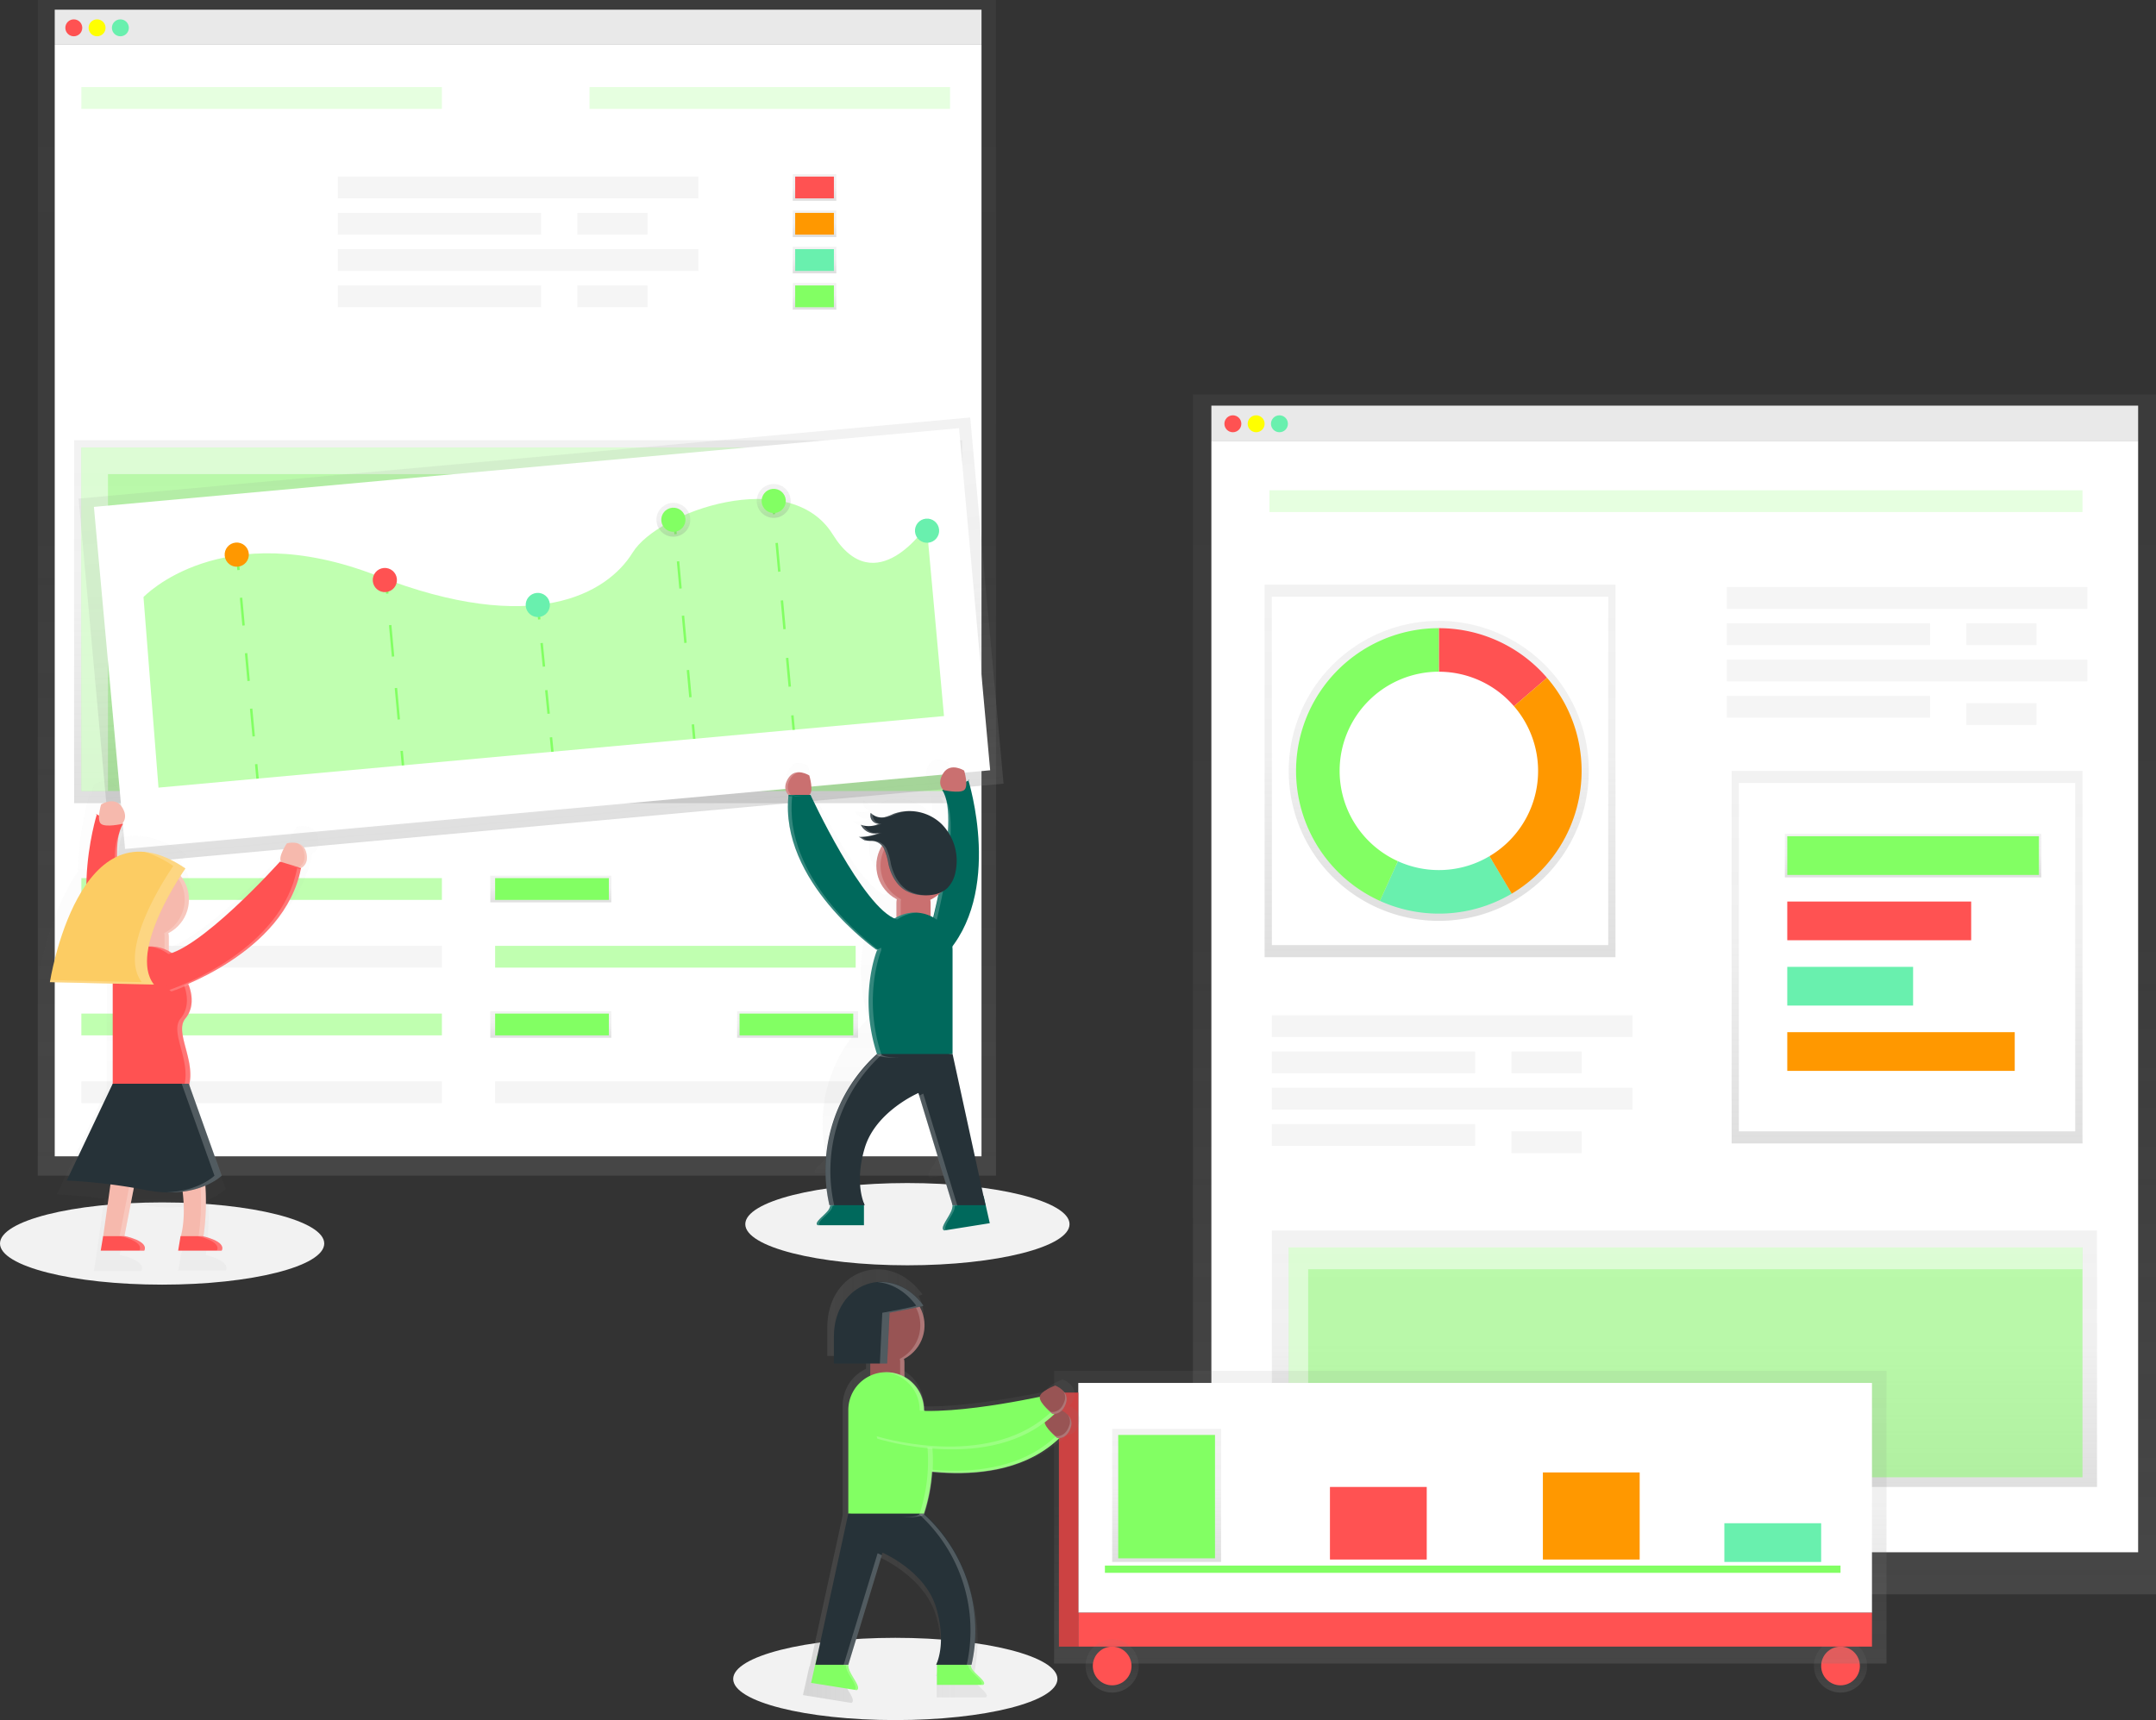 <svg xmlns="http://www.w3.org/2000/svg" xmlns:xlink="http://www.w3.org/1999/xlink" id="ea98fdbc-a252-4665-af64-abf278d5674c" width="891" height="711.05" data-name="Layer 1" viewBox="0 0 891 711.05"><rect x="0" y="0" width="891" height="711.05" fill="#333333" stroke="none"/><defs><linearGradient id="9b3bd20d-94b1-4b89-8689-3658f931a37a" x1="213.62" x2="213.62" y1="486" gradientUnits="userSpaceOnUse"><stop offset="0" stop-color="gray" stop-opacity=".25"/><stop offset=".54" stop-color="gray" stop-opacity=".12"/><stop offset="1" stop-color="gray" stop-opacity=".1"/></linearGradient><linearGradient id="3648b6f2-24b3-4612-9b51-2b94a6a7f037" x1="227.62" x2="227.62" y1="373" y2="362" xlink:href="#9b3bd20d-94b1-4b89-8689-3658f931a37a"/><linearGradient id="b464c917-b78b-4380-985f-dbae11a5e44a" x1="227.62" x2="227.62" y1="429" y2="418" xlink:href="#9b3bd20d-94b1-4b89-8689-3658f931a37a"/><linearGradient id="72466b91-2539-4c80-b1ac-c07906bc8925" x1="329.62" x2="329.62" y1="429" y2="418" xlink:href="#9b3bd20d-94b1-4b89-8689-3658f931a37a"/><linearGradient id="78890ed7-d917-4391-91b4-37ee3fc8ca06" x1="336.62" x2="336.62" y1="83" y2="72" xlink:href="#9b3bd20d-94b1-4b89-8689-3658f931a37a"/><linearGradient id="d0ac5340-3428-4a2e-9340-0c5bb4adc0ec" x1="336.62" x2="336.62" y1="98" y2="87" xlink:href="#9b3bd20d-94b1-4b89-8689-3658f931a37a"/><linearGradient id="7bf349c6-21a0-4377-b038-17309d0b4fe9" x1="336.62" x2="336.62" y1="113" y2="102" xlink:href="#9b3bd20d-94b1-4b89-8689-3658f931a37a"/><linearGradient id="310c22dd-2978-41dd-b208-5581767f53d7" x1="336.62" x2="336.62" y1="128" y2="117" xlink:href="#9b3bd20d-94b1-4b89-8689-3658f931a37a"/><linearGradient id="9f8eec2a-ad59-4d16-9789-23c241b0441e" x1="214.12" x2="214.12" y1="332" y2="182" xlink:href="#9b3bd20d-94b1-4b89-8689-3658f931a37a"/><linearGradient id="f597f65b-8391-4099-8606-ddd6c1074545" x1="383.9" x2="383.9" y1="435.3" y2="283.3" gradientTransform="translate(-5.78 0.18)" xlink:href="#9b3bd20d-94b1-4b89-8689-3658f931a37a"/><linearGradient id="536b70eb-a08e-4f57-b7a7-caae76ee659a" x1="442.9" x2="442.9" y1="321.3" y2="307.3" gradientTransform="translate(-10.11 -4.98)" xlink:href="#9b3bd20d-94b1-4b89-8689-3658f931a37a"/><linearGradient id="6a8945d3-e2ea-4790-bfb4-dc06924cb8b4" x1="484.9" x2="484.9" y1="317.3" y2="303.3" gradientTransform="translate(-10.64 -8.78)" xlink:href="#9b3bd20d-94b1-4b89-8689-3658f931a37a"/><linearGradient id="1fa4c350-6ac8-4471-a2c1-5350628064fb" x1="547.96" x2="547.96" y1="413.42" y2="413.16" xlink:href="#9b3bd20d-94b1-4b89-8689-3658f931a37a"/><linearGradient id="4c1eb33a-694b-43df-a00c-843591e6cad6" x1="517.63" x2="517.63" y1="581.29" y2="408.48" xlink:href="#9b3bd20d-94b1-4b89-8689-3658f931a37a"/><linearGradient id="dca23823-ed36-4339-a791-14813e0bdcff" x1="191.31" x2="191.31" y1="423.33" y2="423.02" xlink:href="#9b3bd20d-94b1-4b89-8689-3658f931a37a"/><linearGradient id="88a18300-a7c9-44fe-be2f-c3664a6015d6" x1="228.23" x2="228.23" y1="619.83" y2="417.36" xlink:href="#9b3bd20d-94b1-4b89-8689-3658f931a37a"/><linearGradient id="9a3d7bb1-47c0-4ca8-a076-fba8f746a389" x1="692" x2="692" y1="659.05" y2="163.05" xlink:href="#9b3bd20d-94b1-4b89-8689-3658f931a37a"/><linearGradient id="89aca64f-6823-4107-b0e5-363f57c50e19" x1="595.12" x2="595.12" y1="395.68" y2="241.68" xlink:href="#9b3bd20d-94b1-4b89-8689-3658f931a37a"/><linearGradient id="244838b0-6b94-4a4f-974c-f4ebcd2d6e43" x1="788.12" x2="788.12" y1="472.68" y2="318.68" xlink:href="#9b3bd20d-94b1-4b89-8689-3658f931a37a"/><linearGradient id="a95129aa-3a9b-452b-80f4-39c8b969ae6a" x1="696.12" x2="696.12" y1="614.68" y2="508.68" xlink:href="#9b3bd20d-94b1-4b89-8689-3658f931a37a"/><linearGradient id="09992bb0-0588-4d4c-95c8-1ad271d94435" x1="749.12" x2="749.12" y1="475.15" y2="351.15" xlink:href="#9b3bd20d-94b1-4b89-8689-3658f931a37a"/><linearGradient id="e976fbab-c7be-4f98-b33a-a56658b85843" x1="790.62" x2="790.62" y1="362.68" y2="344.68" xlink:href="#9b3bd20d-94b1-4b89-8689-3658f931a37a"/><linearGradient id="294b6eda-21ba-4cef-8333-d7c4aaac1d9e" x1="760.62" x2="760.62" y1="699.68" y2="677.68" xlink:href="#9b3bd20d-94b1-4b89-8689-3658f931a37a"/><linearGradient id="065b80c5-77d7-4835-9968-dbf0ab7011d1" x1="607.62" x2="607.62" y1="687.68" y2="566.68" xlink:href="#9b3bd20d-94b1-4b89-8689-3658f931a37a"/><linearGradient id="2a3369eb-9ffa-44ee-b4f3-0d72059a1e3a" x1="608.62" x2="608.62" y1="648.68" y2="648.68" xlink:href="#9b3bd20d-94b1-4b89-8689-3658f931a37a"/><linearGradient id="327d5fd3-480a-4895-a6c0-ce7eb7e65eff" x1="482.12" x2="482.12" y1="645.68" y2="590.68" xlink:href="#9b3bd20d-94b1-4b89-8689-3658f931a37a"/><linearGradient id="47ebed85-0f1a-4564-9c94-c36bbc13acdd" x1="459.62" x2="459.62" y1="699.68" y2="677.68" xlink:href="#9b3bd20d-94b1-4b89-8689-3658f931a37a"/><linearGradient id="2b699f83-9fbb-4b6d-8a24-a3f0d4476570" x1="486.35" x2="600.65" y1="708.79" y2="708.79" xlink:href="#9b3bd20d-94b1-4b89-8689-3658f931a37a"/></defs><title>data</title><ellipse cx="370" cy="694.05" fill="#f2f2f2" rx="67" ry="17"/><ellipse cx="375" cy="506.05" fill="#f2f2f2" rx="67" ry="17"/><ellipse cx="67" cy="514.05" fill="#f2f2f2" rx="67" ry="17"/><rect width="383" height="14.5" x="22.62" y="4" fill="#f5f5f5"/><rect width="396" height="486" x="15.62" fill="url(#9b3bd20d-94b1-4b89-8689-3658f931a37a)"/><rect width="383" height="459.5" x="22.62" y="18.5" fill="#fff"/><circle cx="30.5" cy="11.5" r="3.5" fill="#ff5252"/><circle cx="40.12" cy="11.5" r="3.5" fill="#ff0"/><circle cx="49.75" cy="11.5" r="3.5" fill="#69f0ae"/><g opacity=".2"><rect width="149" height="9" x="33.62" y="36" fill="#82ff63"/></g><rect width="149" height="9" x="139.62" y="73" fill="#f5f5f5"/><rect width="149" height="9" x="33.62" y="363" fill="#82ff63" opacity=".5"/><rect width="50" height="11" x="202.62" y="362" fill="url(#3648b6f2-24b3-4612-9b51-2b94a6a7f037)"/><rect width="50" height="11" x="202.62" y="418" fill="url(#b464c917-b78b-4380-985f-dbae11a5e44a)"/><rect width="50" height="11" x="304.62" y="418" fill="url(#72466b91-2539-4c80-b1ac-c07906bc8925)"/><rect width="47" height="9" x="204.62" y="363" fill="#82ff63"/><rect width="47" height="9" x="204.62" y="419" fill="#82ff63"/><rect width="47" height="9" x="305.62" y="419" fill="#82ff63"/><rect width="149" height="9" x="33.62" y="391" fill="#f5f5f5"/><rect width="149" height="9" x="204.62" y="391" fill="#82ff63" opacity=".5"/><rect width="149" height="9" x="204.62" y="447" fill="#f5f5f5"/><rect width="149" height="9" x="33.62" y="419" fill="#82ff63" opacity=".5"/><rect width="149" height="9" x="33.62" y="447" fill="#f5f5f5"/><rect width="84" height="9" x="139.62" y="88" fill="#f5f5f5"/><rect width="29" height="9" x="238.62" y="88" fill="#f5f5f5"/><rect width="84" height="9" x="139.62" y="118" fill="#f5f5f5"/><rect width="29" height="9" x="238.62" y="118" fill="#f5f5f5"/><rect width="149" height="9" x="139.62" y="103" fill="#f5f5f5"/><g opacity=".2"><rect width="149" height="9" x="243.62" y="36" fill="#82ff63"/></g><rect width="18" height="11" x="327.62" y="72" fill="url(#78890ed7-d917-4391-91b4-37ee3fc8ca06)"/><rect width="18" height="11" x="327.62" y="87" fill="url(#d0ac5340-3428-4a2e-9340-0c5bb4adc0ec)"/><rect width="18" height="11" x="327.62" y="102" fill="url(#7bf349c6-21a0-4377-b038-17309d0b4fe9)"/><rect width="16" height="9" x="328.62" y="73" fill="#ff5252"/><rect width="16" height="9" x="328.62" y="88" fill="#ff9800"/><rect width="16" height="9" x="328.62" y="103" fill="#69f0ae"/><rect width="18" height="11" x="327.62" y="117" fill="url(#310c22dd-2978-41dd-b208-5581767f53d7)"/><rect width="16" height="9" x="328.62" y="118" fill="#82ff63"/><rect width="367" height="150" x="30.62" y="182" fill="url(#9f8eec2a-ad59-4d16-9789-23c241b0441e)"/><rect width="359" height="142" x="33.62" y="185" fill="#82ff63" opacity=".5"/><polygon fill="#fff" points="44.62 196 392.62 196 392.62 185 33.62 185 33.62 327 44.62 327 44.62 196" opacity=".5"/><rect width="370" height="152" x="193.12" y="283.48" fill="url(#f597f65b-8391-4099-8606-ddd6c1074545)" transform="translate(-185.54 -58.7) rotate(-5.2)"/><rect width="359" height="142" x="199.03" y="287.43" fill="#fff" transform="translate(-185.45 -58.67) rotate(-5.2)"/><path fill="#82ff63" d="M220,420.07,213.8,341.3s32-34,96.6-8.8,95.06,7.41,105.56-9.61,65-36,82.66-7.53,38.84-3.54,38.84-3.54l7.16,78.67Z" opacity=".5" transform="translate(-154.5 -94.48)"/><line x1="98.03" x2="98.57" y1="229.66" y2="235.64" fill="none" stroke="#82ff63" stroke-miterlimit="10"/><line x1="99.62" x2="105.36" y1="247.1" y2="310.16" fill="none" stroke="#82ff63" stroke-dasharray="11.51 11.51" stroke-miterlimit="10"/><line x1="105.88" x2="106.43" y1="315.89" y2="321.86" fill="none" stroke="#82ff63" stroke-miterlimit="10"/><line x1="159.52" x2="160.07" y1="239.42" y2="245.39" fill="none" stroke="#82ff63" stroke-miterlimit="10"/><line x1="161.25" x2="165.4" y1="258.4" y2="303.91" fill="none" stroke="#82ff63" stroke-dasharray="13.06 13.06" stroke-miterlimit="10"/><line x1="165.99" x2="166.53" y1="310.41" y2="316.39" fill="none" stroke="#82ff63" stroke-miterlimit="10"/><line x1="222.26" x2="222.86" y1="250.1" y2="256.07" fill="none" stroke="#82ff63" stroke-miterlimit="10"/><line x1="223.83" x2="227.21" y1="265.82" y2="299.92" fill="none" stroke="#82ff63" stroke-dasharray="9.79 9.79" stroke-miterlimit="10"/><line x1="227.7" x2="228.29" y1="304.79" y2="310.77" fill="none" stroke="#82ff63" stroke-miterlimit="10"/><line x1="278.65" x2="279.19" y1="214.84" y2="220.82" fill="none" stroke="#82ff63" stroke-miterlimit="10"/><line x1="280.21" x2="285.84" y1="232.05" y2="293.84" fill="none" stroke="#82ff63" stroke-dasharray="11.28 11.28" stroke-miterlimit="10"/><line x1="286.35" x2="286.9" y1="299.45" y2="305.43" fill="none" stroke="#82ff63" stroke-miterlimit="10"/><line x1="319.35" x2="319.89" y1="206.59" y2="212.56" fill="none" stroke="#82ff63" stroke-miterlimit="10"/><line x1="320.97" x2="326.92" y1="224.44" y2="289.77" fill="none" stroke="#82ff63" stroke-dasharray="11.93 11.93" stroke-miterlimit="10"/><line x1="327.46" x2="328.01" y1="295.71" y2="301.68" fill="none" stroke="#82ff63" stroke-miterlimit="10"/><circle cx="252.36" cy="323.73" r="5" fill="#ff9800" transform="translate(-182.82 -70.25) rotate(-5.2)"/><circle cx="313.56" cy="334.23" r="5" fill="#ff5252" transform="translate(-183.52 -64.66) rotate(-5.2)"/><circle cx="376.76" cy="344.54" r="5" fill="#69f0ae" transform="translate(-184.19 -58.89) rotate(-5.2)"/><circle cx="432.8" cy="309.31" r="7" fill="url(#536b70eb-a08e-4f57-b7a7-caae76ee659a)" transform="translate(-180.77 -53.95) rotate(-5.2)"/><circle cx="474.26" cy="301.52" r="7" fill="url(#6a8945d3-e2ea-4790-bfb4-dc06924cb8b4)" transform="translate(-179.89 -50.22) rotate(-5.2)"/><circle cx="432.8" cy="309.31" r="5" fill="#82ff63" transform="translate(-180.77 -53.95) rotate(-5.2)"/><circle cx="474.26" cy="301.52" r="5" fill="#82ff63" transform="translate(-179.89 -50.22) rotate(-5.2)"/><circle cx="537.64" cy="313.82" r="5" fill="#69f0ae" transform="translate(-180.75 -44.42) rotate(-5.2)"/><g opacity=".2"><path fill="url(#1fa4c350-6ac8-4471-a2c1-5350628064fb)" d="M547.76,413.2l.07.23C548.6,413,547.76,413.2,547.76,413.2Z" transform="translate(-154.5 -94.48)"/></g><g opacity=".2"><path fill="url(#4c1eb33a-694b-43df-a00c-843591e6cad6)" d="M539.48,581.18l16.28-2.63-2.24-10h0l0-.14h-.06l-11.54-53V476.76a14.26,14.26,0,0,0-.08-1.47c17.24-22.86,7-58.73,6-61.86-.18.09-.45.21-.83.36a21.06,21.06,0,0,0-.79-4.13s-5-3.18-7.73.91c-2.38,3.57-.61,5.75-.12,6.26l-.34.11a11.52,11.52,0,0,1,1.58,3.94,8.65,8.65,0,0,0-.54-1c-.63-.11-1-.21-1-.21l-.12-.11-.34.11c1.73,2.53,2.34,7,2.26,12.3a17.36,17.36,0,0,0-2-2.31,17.65,17.65,0,0,0-11.7-4.88h-.83q-.68,0-1.36.09l-.34,0-.57.08-.65.12-.47.1-.81.22-.3.09c-.34.11-.67.22-1,.35a17.24,17.24,0,0,1-3.43,1.24c-.16,0-.32,0-.49.05h0a5.72,5.72,0,0,1-3.75-1.07l-.36-.28a5.29,5.29,0,0,1-.39-.37,2.54,2.54,0,0,0-.17,1.09,3.35,3.35,0,0,0,1.17,2.27,3.17,3.17,0,0,0,.62.42,2.68,2.68,0,0,0,1.06.3h.38l-.09,0c-.23.11-.46.21-.7.3l-.05,0c-.26.09-.51.17-.78.24h0a8.68,8.68,0,0,1-4,.06h0l-.43-.1c-.21-.06-.43-.12-.63-.19a4.8,4.8,0,0,0,.22.44l.08.13.18.28.11.14.2.25.12.13.25.25.1.09.37.31.13.09.27.19.18.11.24.14.2.1.25.11.21.09.28.1.35.1.26.07.25,0,.23,0,.26,0h1a5,5,0,0,0,1.5-.37l-.92.38h0l-.46.16-.47.17-.47.14-.48.14-.47.12-.5.12-.46.09-.53.09-.44.07-.57.07-.41,0-.65,0-.34,0h-1a4.21,4.21,0,0,1,1.51.8,4,4,0,0,0,.93.5,3.59,3.59,0,0,0,.45.1l.13,0,.32,0h1.35l.44,0a6.54,6.54,0,0,1,2.59.83,4.65,4.65,0,0,1,1.11,1c-.14.23-.28.45-.4.69s-.21.4-.31.61q-.3.62-.53,1.27a14.08,14.08,0,0,0-.86,4.85c0,.31,0,.61,0,.91,0,.08,0,.17,0,.25q0,.36.08.72l0,.19q.06.44.16.87l0,.17q.08.36.18.71l.06.21a14,14,0,0,0,.61,1.66l.07.16q.17.37.35.72l0,.07q.22.4.46.79l0,.06q.22.36.47.7l.06.08a14.17,14.17,0,0,0,1.17,1.41l0,0a14.14,14.14,0,0,0,3.77,2.83,6.3,6.3,0,0,0-.11.65h0a6.36,6.36,0,0,0,0,.68v5.28q-.45.24-.88.51c-12.53-5.69-31.19-46-31.19-46h-.45c1.82-1.36,0-7.28,0-7.28a8.54,8.54,0,0,0-3.5-1.16h-1l-.18,0-.13,0-.18,0-.12,0-.2.06-.1,0-.3.11h0l-.28.13-.1.05-.19.11L482,411l-.18.12-.11.09-.17.14-.11.1-.17.16-.1.11-.17.2-.08.1-.25.34c-2.73,4.09,0,6.37,0,6.37a40.74,40.74,0,0,0-.25,4.75c-.2,29.46,31.33,52.29,32.94,53.43-.71,1.84-6.57,18.14.07,38.49a.65.65,0,0,0,.08.14,59.08,59.08,0,0,0-17.72,55.88l.13.61h.29a4,4,0,0,1-.11.4,4.59,4.59,0,0,1-.29.7,5.43,5.43,0,0,1-.73,1.07l0,0c-.31.36-.67.72-1.05,1.09l-.4.38c-1.59,1.52-3.2,3-2,3.6h17.21v-7.51h.3s-.12-.23-.3-.68V571h-.06c-.9-2.32-3-9.5.36-20.56,4.09-13.65,20-20.47,20-20.47l.29,1-.06,0,12.48,41c0,.16,0,.32-.05.49a6.67,6.67,0,0,1-.27,1.14,7.25,7.25,0,0,1-.34.84c-.77,1.59-2.1,3.46-2.68,4.86a4.71,4.71,0,0,0-.21.59,1.82,1.82,0,0,0-.07.7.81.81,0,0,0,.53.67h0l.23,0,.48-.08Zm-4.82-116.73q-.47-.26-1-.49V459a6.32,6.32,0,0,0-.11-1.13,14.11,14.11,0,0,0,3-1.93C535.95,459,535.28,461.93,534.67,464.45Z" transform="translate(-154.5 -94.48)"/></g><path fill="#ca7070" d="M480.38,423.09s-3-2.52,0-7.06,8.57-1,8.57-1,2,6.55,0,8.06S480.38,423.09,480.38,423.09Z" transform="translate(-154.5 -94.48)"/><path id="cbb1ca8a-3a06-4d8d-9881-c3637d2b9b50" fill="#00695c" d="M511.54,591.75H497.65a4.56,4.56,0,0,1-1.31,3.57c-1.87,2.16-5.63,4.77-3.86,5.66h19.06Z" data-name="&lt;Path&gt;" transform="translate(-154.5 -94.48)"/><path fill="#fff" d="M497.35,595.32a4.56,4.56,0,0,0,1.31-3.57h-1a4.56,4.56,0,0,1-1.31,3.57c-1.87,2.16-5.63,4.77-3.86,5.66h1C491.72,600.09,495.48,597.49,497.35,595.32Z" opacity=".2" transform="translate(-154.5 -94.48)"/><path id="ec846da8-b8c9-4838-98ee-b96510078eab" fill="#00695c" d="M561,588.89,548,591a6.62,6.62,0,0,1-.59,4.58c-1.42,3-4.61,6.74-2.69,7.55l18.82-3Z" data-name="&lt;Path&gt;" transform="translate(-154.5 -94.48)"/><path fill="#00695c" d="M554.66,416.94s14.87,46.91-10.07,72.88l-7.2-5.51s14.74-51.2,6.49-63.22C558.44,416.24,554.66,416.94,554.66,416.94Z" transform="translate(-154.5 -94.48)"/><path fill="#ca7070" d="M544.38,421.08s-3-2.52,0-7.06,8.57-1,8.57-1,2,6.55,0,8.06S544.38,421.08,544.38,421.08Z" transform="translate(-154.5 -94.48)"/><path fill="#fff" d="M548.41,595.59A6.62,6.62,0,0,0,549,591L561,589l0-.16L548,591a6.62,6.62,0,0,1-.59,4.58c-1.42,3-4.61,6.74-2.69,7.55l.79-.13C544.08,602,547.05,598.41,548.41,595.59Z" opacity=".2" transform="translate(-154.5 -94.48)"/><rect width="14.11" height="20.91" x="370.48" y="366.16" fill="#ca7070" rx="7.06" ry="7.06"/><path fill="#fff" d="M538.4,487.33s14.56-50.57,6.63-63c-.7-.13-1.15-.23-1.15-.23l-.13-.12-.37.12c8.25,12-6.49,63.22-6.49,63.22l7.2,5.51.63-.68Z" opacity=".2" transform="translate(-154.5 -94.48)"/><circle cx="377.79" cy="357.85" r="15.62" fill="#ca7070"/><path fill="#fff" d="M526.74,474.5v-6.8a7,7,0,0,1,.16-1.48,15.62,15.62,0,0,1,6.26-29.49l-.88,0a15.62,15.62,0,0,0-7.15,29.51,7,7,0,0,0-.16,1.48v6.8a7,7,0,0,0,7.94,7A7.08,7.08,0,0,1,526.74,474.5Z" opacity=".2" transform="translate(-154.5 -94.48)"/><path fill="#00695c" d="M548.16,530.18s-30.13,3.4-31.24,0c-7.81-23.94,0-42.83,0-42.83a15.62,15.62,0,0,1,15.62-15.62h0a15.62,15.62,0,0,1,15.62,15.62Z" transform="translate(-154.5 -94.48)"/><path fill="#263238" d="M548.16,530.18l13.61,62.49H548.16l-14.11-46.36s-17.64,7.56-22.17,22.68,0,23.68,0,23.68H497.26l-.15-.68a65,65,0,0,1,19.8-61.81h0" transform="translate(-154.5 -94.48)"/><path fill="#fff" d="M518.68,530.18c-7.81-23.94,0-42.83,0-42.83a15.62,15.62,0,0,1,14.61-15.59c-.33,0-.67,0-1,0h0a15.62,15.62,0,0,0-15.62,15.62s-7.81,18.9,0,42.83c.4,1.22,4.52,1.56,9.64,1.51C522.15,531.63,519,531.23,518.68,530.18Z" opacity=".2" transform="translate(-154.5 -94.48)"/><path fill="#00695c" d="M516.67,487.09s-40.31-28.22-36.28-64h9.07S511.12,470,525,474.5,516.67,487.09,516.67,487.09Z" transform="translate(-154.5 -94.48)"/><g opacity=".2"><path fill="#fff" d="M534.31,547.41l13.85,45.51h2l-14.11-46.36S535.4,546.84,534.31,547.41Z" transform="translate(-154.5 -94.48)"/><path fill="#fff" d="M518.93,530.43h-2a65,65,0,0,0-19.8,61.81l.15.68h2l-.15-.68A65,65,0,0,1,518.93,530.43Z" transform="translate(-154.5 -94.48)"/></g><path fill="#fff" d="M481.9,423.6h-1.51c-4,35.78,36.28,64,36.28,64l1-.38C513,483.77,478.13,457,481.9,423.6Z" opacity=".2" transform="translate(-154.5 -94.48)"/><path fill="#263238" d="M519.83,445.35a25.85,25.85,0,0,1,1.82,6.29c1,4.38,3.26,8.75,7.15,11a15.87,15.87,0,0,0,7,1.91c3.72.23,7.75-.49,10.38-3.13a12.86,12.86,0,0,0,3.17-6.39,21.63,21.63,0,0,0-5.69-19.88,19.19,19.19,0,0,0-20-4.19,19.1,19.1,0,0,1-3.79,1.38,6.31,6.31,0,0,1-5.53-1.84,3.49,3.49,0,0,0,3.37,4.52,9.73,9.73,0,0,1-7.46.4,6.33,6.33,0,0,0,8,3.19,21.32,21.32,0,0,1-9,1.84c.65,0,1.92,1.2,2.71,1.44a17.18,17.18,0,0,0,3,.21A5.82,5.82,0,0,1,519.83,445.35Z" transform="translate(-154.5 -94.48)"/><g opacity=".2"><path fill="#fff" d="M517.75,435a9.63,9.63,0,0,1-3.7.95,9.7,9.7,0,0,0,4.71-.95,3.53,3.53,0,0,1-3.54-3.81,5.94,5.94,0,0,1-.84-.71A3.49,3.49,0,0,0,517.75,435Z" transform="translate(-154.5 -94.48)"/><path fill="#fff" d="M520.91,432.35a19.1,19.1,0,0,0,3.79-1.38,17.38,17.38,0,0,1,6-1.21,17.56,17.56,0,0,0-7,1.21,19.1,19.1,0,0,1-3.79,1.38c-.18,0-.36,0-.54.06A6,6,0,0,0,520.91,432.35Z" transform="translate(-154.5 -94.48)"/><path fill="#fff" d="M512.92,441.9c-.79-.23-2.06-1.42-2.71-1.44a21.32,21.32,0,0,0,9-1.84,5.58,5.58,0,0,1-2,.42,21.33,21.33,0,0,1-8,1.42c.65,0,1.92,1.2,2.71,1.44a6.71,6.71,0,0,0,2.1.17A4.38,4.38,0,0,1,512.92,441.9Z" transform="translate(-154.5 -94.48)"/><path fill="#fff" d="M536.83,464.56a15.87,15.87,0,0,1-7-1.91c-3.89-2.27-6.11-6.64-7.15-11a25.85,25.85,0,0,0-1.82-6.29,5.82,5.82,0,0,0-4.93-3.23,10.07,10.07,0,0,0-1.5,0l.49,0a5.82,5.82,0,0,1,4.93,3.23,25.85,25.85,0,0,1,1.82,6.29c1,4.38,3.26,8.75,7.15,11a15.87,15.87,0,0,0,7,1.91c.58,0,1.16,0,1.75,0Z" transform="translate(-154.5 -94.48)"/><path fill="#fff" d="M516.58,439a6.38,6.38,0,0,1-5.12-3.27,9.32,9.32,0,0,1-1.17-.33A6.38,6.38,0,0,0,516.58,439Z" transform="translate(-154.5 -94.48)"/></g><path fill="#fff" d="M481.39,423.09s-3-2.52,0-7.06a4.83,4.83,0,0,1,3.74-2.29,4.9,4.9,0,0,0-4.74,2.29c-3,4.54,0,7.06,0,7.06a27.32,27.32,0,0,0,5.93.66A29.83,29.83,0,0,1,481.39,423.09Z" opacity=".2" transform="translate(-154.5 -94.48)"/><g opacity=".2"><path fill="url(#dca23823-ed36-4339-a791-14813e0bdcff)" d="M191.47,423.33l.08-.27S190.53,422.86,191.47,423.33Z" transform="translate(-154.5 -94.48)"/></g><g opacity=".2"><path fill="url(#88a18300-a7c9-44fe-be2f-c3664a6015d6)" d="M285.7,440.09a6.59,6.59,0,0,0-.36-.93c0-.1-.1-.18-.15-.27a5.61,5.61,0,0,0-.3-.52l-.2-.26a5.06,5.06,0,0,0-.33-.39l-.23-.23c-.12-.11-.24-.21-.36-.3l-.25-.18-.4-.24-.25-.13-.45-.19-.23-.09q-.32-.11-.65-.18h0a10.33,10.33,0,0,0-4.39.12s-4.19,6.18-2.58,8.4l-.53-.16s-31.13,34.74-48.69,41.19q-.67-.46-1.39-.86v-6.5a7.67,7.67,0,0,0,0-.82v0a7.6,7.6,0,0,0-.13-.77l.13-.07.52-.29.75-.46.48-.31q.54-.37,1-.78l.39-.34c.24-.2.47-.41.69-.63l.4-.39q.42-.43.8-.88l.28-.34q.36-.45.69-.92l.28-.42q.3-.46.57-.94l.18-.31c.22-.41.43-.84.61-1.28l.16-.39q.21-.53.39-1.07c0-.13.09-.25.12-.38.14-.47.27-.94.37-1.43,0-.1,0-.19.05-.29q.12-.61.19-1.24c0-.14,0-.28,0-.42,0-.51.08-1,.08-1.55a17,17,0,0,0-3.78-10.69c1.33-2.08,2.2-3.31,2.2-3.31-.8-.55-1.59-1.05-2.37-1.54l-.76-.45c-.52-.31-1-.62-1.56-.9l-.87-.46c-.47-.25-.93-.49-1.39-.71l-.89-.41-1.33-.58-.87-.35c-.44-.17-.88-.33-1.31-.48l-.82-.28c-.45-.14-.9-.27-1.34-.39l-.73-.2c-.5-.12-1-.22-1.49-.32l-.53-.11c-.67-.12-1.33-.21-2-.27h0a23.71,23.71,0,0,0-12,1.84c.2-4.78,1-8.72,2.68-11.16l-.41-.14-.14.14s-.49.11-1.26.25a10.44,10.44,0,0,0-.65,1.21,13.91,13.91,0,0,1,1.91-4.76l-.41-.14c.59-.61,2.73-3.24-.14-7.55-3.3-4.94-9.34-1.1-9.34-1.1a25.56,25.56,0,0,0-.94,5c-.46-.19-.79-.33-1-.44a124.5,124.5,0,0,0-4.69,31.36c-10.89,15.46-15.39,38.28-16.27,43.2h0l-.07.39v0c-.06.36-.09.55-.09.55l28.31.66c0,.1,0,.19,0,.29v44.83L178,588.22s7.84.25,19.64,1.76l-3.26,23.31h0l-1.09,6.54h19.62c2.18-4.36-8.72-6.54-8.72-6.54h-.24l4.25-21.75q2.82.47,5.8,1a56.81,56.81,0,0,0,8.83,1h0a46.94,46.94,0,0,0,7.35-.32c1.44,11.79-.45,18.83-.81,20h-.11l-1.09,6.54h19.62c1.9-3.8-6.14-5.95-8.23-6.43l.09-.64a109.41,109.41,0,0,0,.77-22.2,26.87,26.87,0,0,0,7-4.17l0,0,.27-.24,0,0,.08-.08-14.61-41c2.73-11.6-6.77-23.78-1.7-29.87s2-13.86,1.4-15.19c13.72-6,41.45-21,49.23-47a49.17,49.17,0,0,0,1.39-5.57S287.4,445.78,285.7,440.09Z" transform="translate(-154.5 -94.48)"/></g><path fill="#ff5252" d="M194.58,430.94s-14.87,46.91,10.07,72.88l7.2-5.51s-14.74-51.2-6.49-63.22C190.8,430.24,194.58,430.94,194.58,430.94Z" transform="translate(-154.5 -94.48)"/><path fill="#f6b9ad" d="M204.86,435.08s3-2.52,0-7.06-8.57-1-8.57-1-2,6.55,0,8.06S204.86,435.08,204.86,435.08Z" transform="translate(-154.5 -94.48)"/><rect width="14.11" height="20.91" x="210.15" y="474.64" fill="#f6b9ad" rx="7.06" ry="7.06" transform="translate(279.91 875.71) rotate(180)"/><path fill="#fff" d="M210.84,501.33s-14.56-50.57-6.63-63c.7-.13,1.15-.23,1.15-.23l.13-.12.37.12c-8.25,12,6.49,63.22,6.49,63.22l-7.2,5.51-.63-.68Z" opacity=".2" transform="translate(-154.5 -94.48)"/><circle cx="62.45" cy="371.85" r="15.62" fill="#f6b9ad"/><path fill="#fff" d="M222.5,488.5v-6.8a7,7,0,0,0-.16-1.48,15.62,15.62,0,0,0-6.26-29.49l.88,0a15.62,15.62,0,0,1,7.15,29.51,7,7,0,0,1,.16,1.48v6.8a7,7,0,0,1-7.94,7A7.08,7.08,0,0,0,222.5,488.5Z" opacity=".2" transform="translate(-154.5 -94.48)"/><path fill="#ff5252" d="M201.08,544.18s30.13,3.4,31.24,0c3.6-11-6-22.89-1.2-28.7,5-6,1.2-14.13,1.2-14.13a15.62,15.62,0,0,0-15.62-15.62h0a15.62,15.62,0,0,0-15.62,15.62Z" transform="translate(-154.5 -94.48)"/><path fill="#fff" d="M231.16,515.48c5-6,1.2-14.13,1.2-14.13a15.62,15.62,0,0,0-15.62-15.62c-.34,0-.67,0-1,.05a15.61,15.61,0,0,1,14.62,15.57s3.8,8.13-1.2,14.13c-4.84,5.81,4.8,17.69,1.2,28.7-.34,1.05-3.45,1.45-7.58,1.51,5.09.05,9.19-.29,9.58-1.51C236,533.16,226.32,521.29,231.16,515.48Z" opacity=".2" transform="translate(-154.5 -94.48)"/><path fill="#f6b9ad" d="M225.93,543.18h0c11,15.59,15.87,39.15,12.72,61.81l-.09.68h-9.39s2.91-8.57,0-23.68a37.39,37.39,0,0,0-14.24-22.68l-9.06,46.36h-8.74l8.74-62.49Z" transform="translate(-154.5 -94.48)"/><path fill="#f6b9ad" d="M278.89,453.31s3.63-1.52,2.07-6.75-7.9-3.47-7.9-3.47-3.85,5.67-2.36,7.71S278.89,453.31,278.89,453.31Z" transform="translate(-154.5 -94.48)"/><path fill="#ff5252" d="M225.44,503.87s46.81-15.17,53.44-50.56l-8.67-2.66s-34.45,38.46-49,38.73S225.44,503.87,225.44,503.87Z" transform="translate(-154.5 -94.48)"/><path fill="#fff" d="M277.29,453.35l1.45.44c-6.63,35.39-53.44,50.56-53.44,50.56l-.83-.65C230,501.78,271.11,486.36,277.29,453.35Z" opacity=".2" transform="translate(-154.5 -94.48)"/><g opacity=".2"><path fill="#fff" d="M212.92,559.31l-9.06,46.36h2l8.8-45A21.63,21.63,0,0,0,212.92,559.31Z" transform="translate(-154.5 -94.48)"/><path fill="#fff" d="M225.93,543.18h-2c11,15.59,15.87,39.15,12.72,61.81l-.09.68h2l.09-.68C241.8,582.33,236.95,558.77,225.93,543.18Z" transform="translate(-154.5 -94.48)"/></g><path fill="#fff" d="M277.92,453s3.63-1.52,2.07-6.75a4.83,4.83,0,0,0-2.9-3.29,4.9,4.9,0,0,1,3.86,3.58c1.56,5.22-2.07,6.75-2.07,6.75a27.32,27.32,0,0,1-5.86-1.1A29.83,29.83,0,0,0,277.92,453Z" opacity=".2" transform="translate(-154.5 -94.48)"/><path fill="#263238" d="M201.08,542.48l-19,40a235,235,0,0,1,33,4c21,4,31-6,31-6l-13.55-38Z" transform="translate(-154.5 -94.48)"/><path fill="#ff5252" d="M206.12,605.48s10,2,8,6h-18l1-6Z" transform="translate(-154.5 -94.48)"/><path fill="#ff5252" d="M238.12,605.48s10,2,8,6h-18l1-6Z" transform="translate(-154.5 -94.48)"/><path fill="#fccc63" d="M231.12,453.48s-24,34-13,48l-43-1S187.12,423.48,231.12,453.48Z" transform="translate(-154.5 -94.48)"/><path fill="#fff" d="M231.12,453.48c-6.2-4.23-11.76-6.33-16.75-6.82a42.33,42.33,0,0,1,11.75,5.82s-24,34-13,48l-37.85-.88c-.1.57-.15.88-.15.88l43,1C207.12,487.48,231.12,453.48,231.12,453.48Z" opacity=".2" transform="translate(-154.5 -94.48)"/><path fill="#fff" d="M232.58,542.48h-3l13.55,38s-6.46,6.45-19.9,6.91c15.47.5,22.9-6.91,22.9-6.91Z" opacity=".2" transform="translate(-154.5 -94.48)"/><path fill="#fff" d="M206.12,605.48h-2s10,2,8,6h2C216.12,607.48,206.12,605.48,206.12,605.48Z" opacity=".2" transform="translate(-154.5 -94.48)"/><path fill="#fff" d="M238.12,605.48h-2s10,2,8,6h2C248.12,607.48,238.12,605.48,238.12,605.48Z" opacity=".2" transform="translate(-154.5 -94.48)"/><rect width="383" height="14.5" x="500.62" y="167.68" fill="#f5f5f5"/><rect width="398" height="496" x="493" y="163.05" fill="url(#9a3d7bb1-47c0-4ca8-a076-fba8f746a389)"/><rect width="383" height="459.5" x="500.62" y="182.18" fill="#fff"/><circle cx="509.5" cy="175.18" r="3.5" fill="#ff5252"/><circle cx="519.12" cy="175.18" r="3.5" fill="#ff0"/><circle cx="528.75" cy="175.18" r="3.5" fill="#69f0ae"/><g opacity=".2"><rect width="336" height="9" x="524.62" y="202.68" fill="#82ff63"/></g><rect width="145" height="154" x="522.62" y="241.68" fill="url(#89aca64f-6823-4107-b0e5-363f57c50e19)"/><rect width="139" height="144" x="525.62" y="246.68" fill="#fff"/><rect width="145" height="154" x="715.62" y="318.68" fill="url(#244838b0-6b94-4a4f-974c-f4ebcd2d6e43)"/><rect width="139" height="144" x="718.62" y="323.68" fill="#fff"/><rect width="341" height="106" x="525.62" y="508.68" fill="url(#a95129aa-3a9b-452b-80f4-39c8b969ae6a)"/><rect width="328" height="95" x="532.62" y="515.68" fill="#82ff63" opacity=".5"/><polygon fill="#fff" points="540.62 524.68 860.62 524.68 860.62 515.68 532.62 515.68 532.62 610.68 540.62 610.68 540.62 524.68" opacity=".5"/><path fill="url(#09992bb0-0588-4d4c-95c8-1ad271d94435)" d="M796.09,372.71a62,62,0,1,0,15,40.45A61.84,61.84,0,0,0,796.09,372.71Zm-25,77.47a43,43,0,1,1,21.08-37A42.81,42.81,0,0,1,771.12,450.18Z" transform="translate(-154.5 -94.48)"/><path fill="#ff5252" d="M780.17,386.42l13.65-11.75a58.85,58.85,0,0,0-44.7-20.51v18A40.91,40.91,0,0,1,780.17,386.42Z" transform="translate(-154.5 -94.48)"/><path fill="#69f0ae" d="M749.12,454.15a40.74,40.74,0,0,1-16.92-3.67l-7.43,16.41a59,59,0,0,0,54.49-3l-9.2-15.49A40.74,40.74,0,0,1,749.12,454.15Z" transform="translate(-154.5 -94.48)"/><path fill="#ff9800" d="M808.12,413.15a58.75,58.75,0,0,0-14.3-38.49l-13.65,11.75a40.93,40.93,0,0,1-10.11,62l9.2,15.49A59,59,0,0,0,808.12,413.15Z" transform="translate(-154.5 -94.48)"/><path fill="#82ff63" d="M708.12,413.15a41,41,0,0,1,41-41v-18a59,59,0,0,0-24.35,112.74l7.43-16.41A41,41,0,0,1,708.12,413.15Z" transform="translate(-154.5 -94.48)"/><rect width="106" height="18" x="737.62" y="344.68" fill="url(#e976fbab-c7be-4f98-b33a-a56658b85843)"/><rect width="104" height="16" x="738.62" y="345.68" fill="#82ff63"/><rect width="76" height="16" x="738.62" y="372.68" fill="#ff5252"/><rect width="52" height="16" x="738.62" y="399.68" fill="#69f0ae"/><rect width="94" height="16" x="738.62" y="426.68" fill="#ff9800"/><rect width="149" height="9" x="525.62" y="419.68" fill="#f5f5f5"/><rect width="84" height="9" x="525.62" y="434.68" fill="#f5f5f5"/><rect width="29" height="9" x="624.62" y="434.68" fill="#f5f5f5"/><rect width="29" height="9" x="624.62" y="467.68" fill="#f5f5f5"/><rect width="84" height="9" x="525.62" y="464.68" fill="#f5f5f5"/><rect width="149" height="9" x="525.62" y="449.68" fill="#f5f5f5"/><rect width="149" height="9" x="713.62" y="242.68" fill="#f5f5f5"/><rect width="84" height="9" x="713.62" y="257.68" fill="#f5f5f5"/><rect width="29" height="9" x="812.62" y="257.68" fill="#f5f5f5"/><rect width="29" height="9" x="812.62" y="290.68" fill="#f5f5f5"/><rect width="84" height="9" x="713.62" y="287.68" fill="#f5f5f5"/><rect width="149" height="9" x="713.62" y="272.68" fill="#f5f5f5"/><circle cx="760.62" cy="688.68" r="11" fill="url(#294b6eda-21ba-4cef-8333-d7c4aaac1d9e)"/><circle cx="760.62" cy="688.68" r="8" fill="#ff5252"/><rect width="344" height="121" x="435.62" y="566.68" fill="url(#065b80c5-77d7-4835-9968-dbf0ab7011d1)"/><rect width="328" height="95" x="445.62" y="571.68" fill="#fff"/><line x1="456.62" x2="760.62" y1="648.68" y2="648.68" fill="url(#2a3369eb-9ffa-44ee-b4f3-0d72059a1e3a)" stroke="#82ff63" stroke-miterlimit="10" stroke-width="3"/><rect width="45" height="55" x="459.62" y="590.68" fill="url(#327d5fd3-480a-4895-a6c0-ce7eb7e65eff)"/><rect width="40" height="51" x="462.12" y="593.18" fill="#82ff63"/><rect width="40" height="16" x="712.62" y="629.68" fill="#69f0ae"/><rect width="40" height="36" x="637.62" y="608.68" fill="#ff9800"/><rect width="40" height="30" x="549.62" y="614.68" fill="#ff5252"/><rect width="328" height="14" x="445.62" y="666.68" fill="#ff5252"/><circle cx="459.62" cy="688.68" r="11" fill="url(#47ebed85-0f1a-4564-9c94-c36bbc13acdd)"/><circle cx="459.62" cy="688.68" r="8" fill="#ff5252"/><rect width="8" height="105" x="437.62" y="575.68" fill="#ff5252"/><rect width="8" height="105" x="437.62" y="575.68" opacity=".2"/><path fill="url(#2b699f83-9fbb-4b6d-8a24-a3f0d4476570)" d="M600.65,681.32c0-.11,0-.21,0-.32s0-.33,0-.49,0-.21-.06-.31-.07-.3-.12-.44-.06-.19-.1-.29-.12-.28-.18-.42l-.12-.25c-.08-.14-.17-.28-.26-.41l-.13-.19a6.62,6.62,0,0,0-.42-.52l0,0h0a9.62,9.62,0,0,0-2.79-2.06,8.05,8.05,0,0,0,1.79-3.08,6.42,6.42,0,0,0,.24-.94c0-.1,0-.2,0-.29a5.46,5.46,0,0,0,.05-.58c0-.11,0-.21,0-.32s0-.33,0-.49,0-.21-.06-.31-.07-.3-.12-.44-.06-.19-.1-.29-.12-.28-.18-.42l-.12-.25c-.08-.14-.17-.28-.26-.41l-.13-.19a6.62,6.62,0,0,0-.42-.52l0,0h0a10.07,10.07,0,0,0-3.55-2.4s-6.35,2.35-6.77,4.93c-4.66,1-31.82,6.65-50.47,6.2l-.14-.37a16.59,16.59,0,0,0-8.83-14.67V654.5a7.48,7.48,0,0,0,0-.8v0a7.41,7.41,0,0,0-.12-.76l.12-.07.51-.28.74-.45.47-.31q.52-.36,1-.76l.38-.33c.23-.2.45-.4.67-.61l.39-.38q.41-.42.78-.86l.27-.34q.35-.44.67-.9l.27-.41q.29-.45.56-.92l.17-.3c.22-.4.42-.82.6-1.24l.15-.38q.21-.51.38-1l.12-.37c.14-.46.26-.92.36-1.39,0-.09,0-.19.05-.28q.11-.6.18-1.21c0-.14,0-.27,0-.41,0-.5.08-1,.08-1.51a16.51,16.51,0,0,0-2.13-8.11c1.07-.26,1.72-.47,1.64-.57-.41-.55-.82-1.07-1.25-1.57l-.41-.47c-.3-.34-.59-.66-.89-1l-.48-.49c-.3-.3-.6-.58-.9-.85l-.47-.42c-.38-.32-.76-.63-1.14-.93l-.25-.2c-.46-.34-.92-.66-1.39-1l-.52-.32c-.3-.19-.61-.37-.92-.53l-.62-.32-.86-.41-.63-.28c-.3-.13-.61-.24-.92-.35l-.57-.21c-.46-.15-.92-.29-1.38-.41l-.71-.16-.77-.16-.77-.12-.71-.08-.79-.07-.68,0-.79,0q-.65,0-1.3.06h0c-10.23.84-19.19,9.77-19.19,24V655h16v5.34a16.59,16.59,0,0,0-9.64,15.05v45.51l-13.58,62.39H489l-2.67,11.91,19.16,3.1h0l.83.13c2-.86-1.35-4.89-2.86-8a8.54,8.54,0,0,1-.4-1,7.57,7.57,0,0,1-.38-1.94L517.4,739.2l-.07,0,.35-1.13s18.74,8,23.56,24.09c3.91,13,1.48,21.46.42,24.2h-.07v.16c-.21.52-.36.81-.36.81h.36v8.83h20.26c1.88-.95-2.11-3.72-4.1-6a5.67,5.67,0,0,1-1.32-2.55h.34l.16-.72a69.53,69.53,0,0,0-20.86-65.77.77.77,0,0,0,.09-.17,74.45,74.45,0,0,0,3.51-18.06c15.49,1.48,36.1.42,51.51-11.52a48,48,0,0,0,4.21-3.58c1.33-.1,3.66-.84,4.95-4.6a6.42,6.42,0,0,0,.24-.94c0-.1,0-.2,0-.29A5.46,5.46,0,0,0,600.65,681.32Z" transform="translate(-154.5 -94.48)"/><path fill="#82ff63" d="M519.49,698.94s46.9,14.91,72.88-10l-5.51-7.21s-50.4,11.23-62.41,3S519.49,698.94,519.49,698.94Z" transform="translate(-154.5 -94.48)"/><path fill="#fff" d="M591.05,688l.92,1.2c-26,24.92-72.88,10-72.88,10s-.12-.38-.3-1C524.38,699.87,566.81,711.28,591.05,688Z" opacity=".2" transform="translate(-154.5 -94.48)"/><path fill="#985454" d="M591.37,688.93s3.84.87,5.61-4.28-4.4-7.42-4.4-7.42-6.43,2.37-6.41,4.89S591.37,688.93,591.37,688.93Z" transform="translate(-154.5 -94.48)"/><path fill="#fff" d="M590.76,688.12s3.84.87,5.61-4.28a4.83,4.83,0,0,0-.45-4.36,4.9,4.9,0,0,1,1.06,5.16c-1.77,5.16-5.61,4.28-5.61,4.28a27.32,27.32,0,0,1-4.12-4.31A29.83,29.83,0,0,0,590.76,688.12Z" opacity=".2" transform="translate(-154.5 -94.48)"/><path id="4635430b-7803-4f1f-9770-b56b2b482545" fill="#82ff63" d="M541.7,781.75h13.89a4.56,4.56,0,0,0,1.31,3.57c1.87,2.16,5.63,4.77,3.86,5.66H541.7Z" data-name="&lt;Path&gt;" transform="translate(-154.5 -94.48)"/><path fill="#fff" d="M555.89,785.32a4.56,4.56,0,0,1-1.31-3.57h1a4.56,4.56,0,0,0,1.31,3.57c1.87,2.16,5.63,4.77,3.86,5.66h-1C561.52,790.09,557.76,787.49,555.89,785.32Z" opacity=".2" transform="translate(-154.5 -94.48)"/><path id="a892faa3-7b18-4010-9d55-72c2aac7ddb8" fill="#82ff63" d="M492.23,778.89l13,2.13a6.62,6.62,0,0,0,.59,4.58c1.42,3,4.61,6.74,2.69,7.55l-18.82-3Z" data-name="&lt;Path&gt;" transform="translate(-154.5 -94.48)"/><path fill="#fff" d="M504.83,785.59a6.62,6.62,0,0,1-.59-4.58l-12.05-2,0-.16,13,2.13a6.62,6.62,0,0,0,.59,4.58c1.42,3,4.61,6.74,2.69,7.55l-.79-.13C509.16,792,506.19,788.41,504.83,785.59Z" opacity=".2" transform="translate(-154.5 -94.48)"/><rect width="14.11" height="20.91" x="514.15" y="650.64" fill="#985454" rx="7.06" ry="7.06" transform="translate(887.91 1227.71) rotate(180)"/><circle cx="366.45" cy="547.85" r="15.62" fill="#985454"/><path fill="#fff" d="M526.5,664.5v-6.8a7,7,0,0,0-.16-1.48,15.62,15.62,0,0,0-6.26-29.49l.88,0a15.62,15.62,0,0,1,7.15,29.51,7,7,0,0,1,.16,1.48v6.8a7,7,0,0,1-7.94,7A7.08,7.08,0,0,0,526.5,664.5Z" opacity=".2" transform="translate(-154.5 -94.48)"/><path fill="#82ff63" d="M505.08,720.18s30.13,3.4,31.24,0c7.81-23.94,0-42.83,0-42.83a15.62,15.62,0,0,0-15.62-15.62h0a15.62,15.62,0,0,0-15.62,15.62Z" transform="translate(-154.5 -94.48)"/><path fill="#263238" d="M505.08,720.18l-13.61,62.49h13.61l14.11-46.36s17.64,7.56,22.17,22.68,0,23.68,0,23.68H556l.15-.68a65,65,0,0,0-19.8-61.81h0" transform="translate(-154.5 -94.48)"/><path fill="#fff" d="M534.56,720.18c7.81-23.94,0-42.83,0-42.83a15.62,15.62,0,0,0-14.61-15.59c.33,0,.67,0,1,0h0a15.62,15.62,0,0,1,15.62,15.62s7.81,18.9,0,42.83c-.4,1.22-4.52,1.56-9.64,1.51C531.09,721.63,534.22,721.23,534.56,720.18Z" opacity=".2" transform="translate(-154.5 -94.48)"/><g opacity=".2"><path fill="#fff" d="M518.93,737.41l-13.85,45.51h-2l14.11-46.36S517.84,736.84,518.93,737.41Z" transform="translate(-154.5 -94.48)"/><path fill="#fff" d="M534.31,720.43h2a65,65,0,0,1,19.8,61.81l-.15.68h-2l.15-.68A65,65,0,0,0,534.31,720.43Z" transform="translate(-154.5 -94.48)"/></g><path fill="#82ff63" d="M517.49,688.94s46.9,14.91,72.88-10l-5.51-7.21s-50.4,11.23-62.41,3S517.49,688.94,517.49,688.94Z" transform="translate(-154.5 -94.48)"/><path fill="#fff" d="M589.05,678l.92,1.2c-26,24.92-72.88,10-72.88,10s-.12-.38-.3-1C522.38,689.87,564.81,701.28,589.05,678Z" opacity=".2" transform="translate(-154.5 -94.48)"/><path fill="#985454" d="M589.37,678.93s3.84.87,5.61-4.28-4.4-7.42-4.4-7.42-6.43,2.37-6.41,4.89S589.37,678.93,589.37,678.93Z" transform="translate(-154.5 -94.48)"/><path fill="#fff" d="M588.76,678.12s3.84.87,5.61-4.28a4.83,4.83,0,0,0-.45-4.36,4.9,4.9,0,0,1,1.06,5.16c-1.77,5.16-5.61,4.28-5.61,4.28a27.32,27.32,0,0,1-4.12-4.31A29.83,29.83,0,0,0,588.76,678.12Z" opacity=".2" transform="translate(-154.5 -94.48)"/><path fill="#263238" d="M522.12,637.15l-1,21h-22V647c0-22.39,23.67-30.89,37-12.9C536.45,634.59,522.12,637.15,522.12,637.15Z" transform="translate(-154.5 -94.48)"/><path fill="#fff" d="M517.18,624.49c5.61.46,11.38,3.52,15.94,9.67.33.44-14,3-14,3l-1,21h3l1-21s14.33-2.56,14-3C530.75,626.9,523.69,624,517.18,624.49Z" opacity=".2" transform="translate(-154.5 -94.48)"/></svg>
